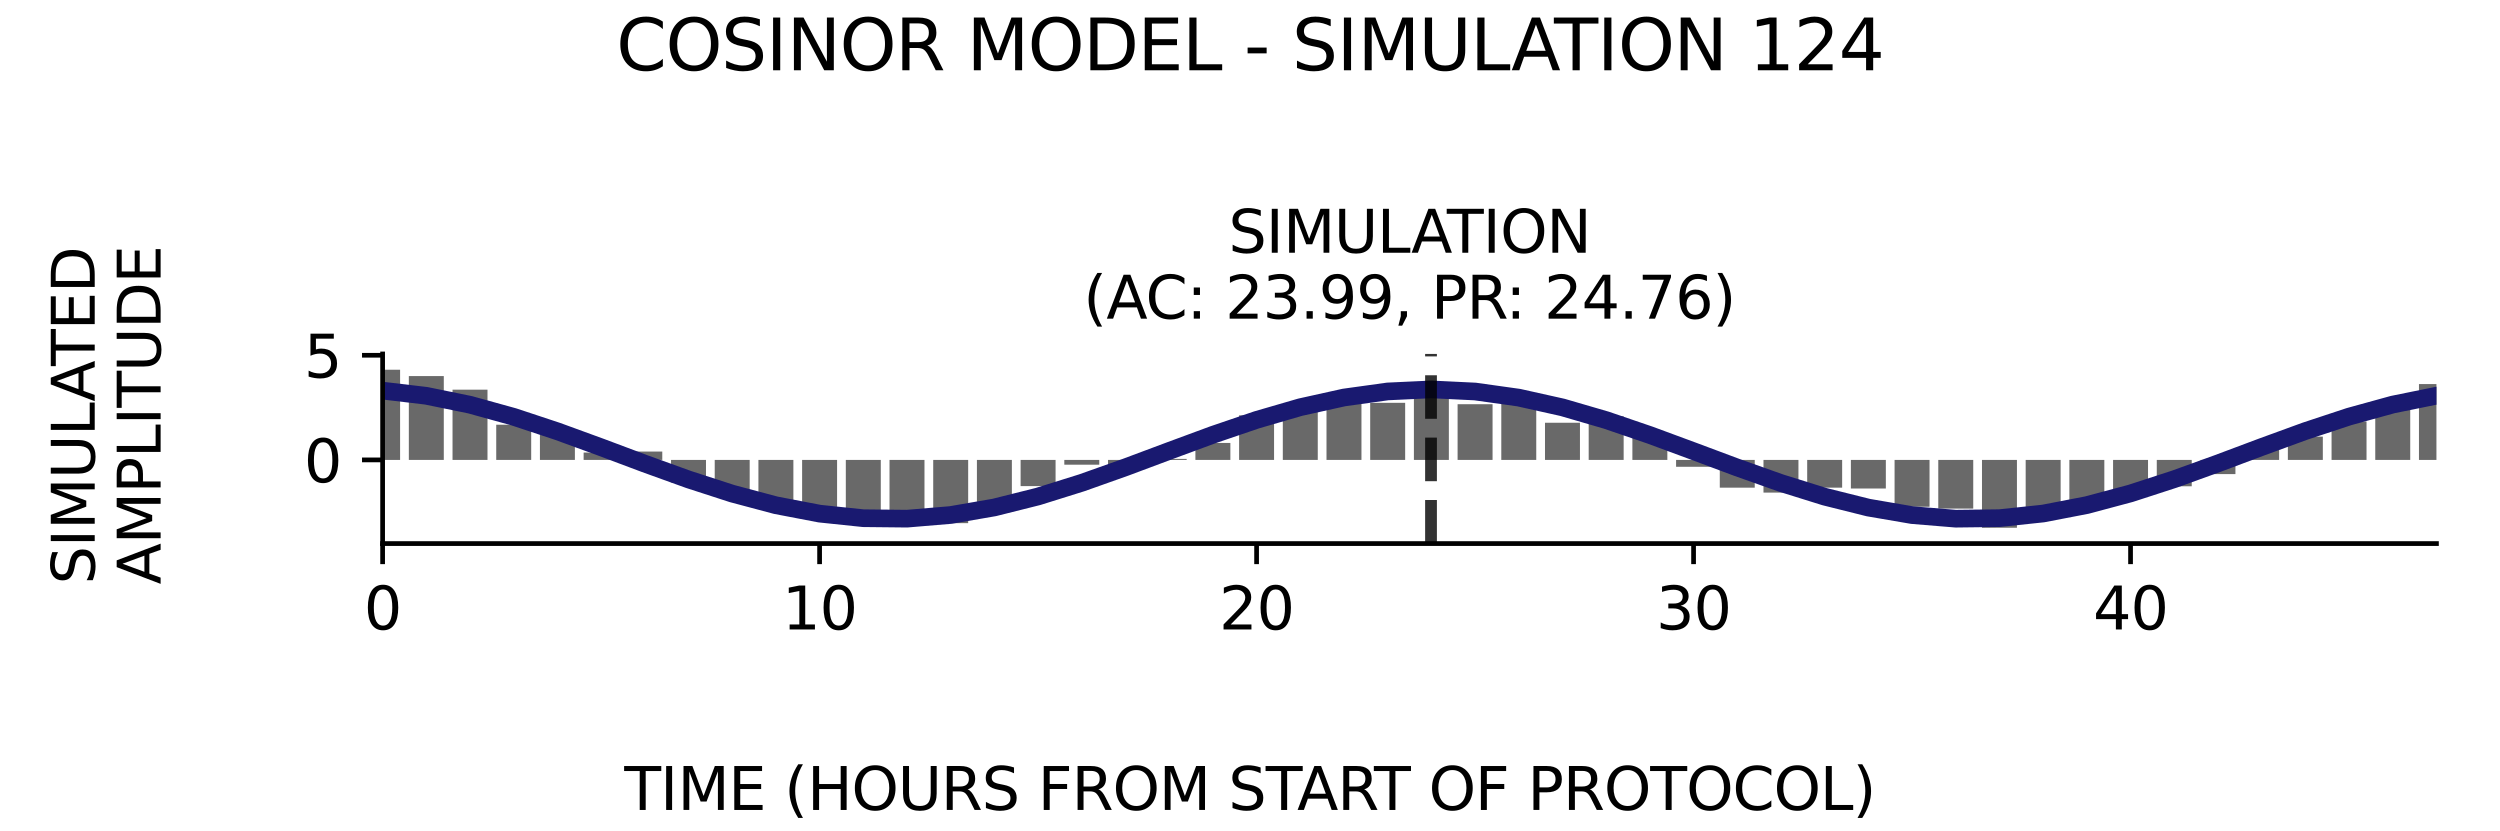 <?xml version="1.0" encoding="utf-8" standalone="no"?>
<!DOCTYPE svg PUBLIC "-//W3C//DTD SVG 1.1//EN"
  "http://www.w3.org/Graphics/SVG/1.1/DTD/svg11.dtd">
<svg xmlns:xlink="http://www.w3.org/1999/xlink" width="424.8pt" height="141.12pt" viewBox="0 0 424.8 141.12" xmlns="http://www.w3.org/2000/svg" version="1.1">
 <defs>
  <style type="text/css">*{stroke-linejoin: round; stroke-linecap: butt}</style>
 </defs>
 <g id="figure_1">
  <g id="patch_1">
   <path d="M 0 141.12 
L 424.8 141.12 
L 424.8 0 
L 0 0 
z
" style="fill: #ffffff"/>
  </g>
  <g id="axes_1">
   <g id="patch_2">
    <path d="M 65.014 92.36 
L 414 92.36 
L 414 60.144 
L 65.014 60.144 
z
" style="fill: #ffffff"/>
   </g>
   <g id="patch_3">
    <path d="M 62.044 78.149 
L 67.984 78.149 
L 67.984 62.829 
L 62.044 62.829 
z
" clip-path="url(#pac76b4fcfb)" style="fill: #696969"/>
   </g>
   <g id="patch_4">
    <path d="M 69.469 78.149 
L 75.409 78.149 
L 75.409 63.903 
L 69.469 63.903 
z
" clip-path="url(#pac76b4fcfb)" style="fill: #696969"/>
   </g>
   <g id="patch_5">
    <path d="M 76.894 78.149 
L 82.835 78.149 
L 82.835 66.213 
L 76.894 66.213 
z
" clip-path="url(#pac76b4fcfb)" style="fill: #696969"/>
   </g>
   <g id="patch_6">
    <path d="M 84.32 78.149 
L 90.26 78.149 
L 90.26 72.169 
L 84.32 72.169 
z
" clip-path="url(#pac76b4fcfb)" style="fill: #696969"/>
   </g>
   <g id="patch_7">
    <path d="M 91.745 78.149 
L 97.685 78.149 
L 97.685 73.843 
L 91.745 73.843 
z
" clip-path="url(#pac76b4fcfb)" style="fill: #696969"/>
   </g>
   <g id="patch_8">
    <path d="M 99.17 78.149 
L 105.11 78.149 
L 105.11 76.896 
L 99.17 76.896 
z
" clip-path="url(#pac76b4fcfb)" style="fill: #696969"/>
   </g>
   <g id="patch_9">
    <path d="M 106.595 78.149 
L 112.535 78.149 
L 112.535 76.728 
L 106.595 76.728 
z
" clip-path="url(#pac76b4fcfb)" style="fill: #696969"/>
   </g>
   <g id="patch_10">
    <path d="M 114.021 78.149 
L 119.961 78.149 
L 119.961 81.974 
L 114.021 81.974 
z
" clip-path="url(#pac76b4fcfb)" style="fill: #696969"/>
   </g>
   <g id="patch_11">
    <path d="M 121.446 78.149 
L 127.386 78.149 
L 127.386 83.608 
L 121.446 83.608 
z
" clip-path="url(#pac76b4fcfb)" style="fill: #696969"/>
   </g>
   <g id="patch_12">
    <path d="M 128.871 78.149 
L 134.811 78.149 
L 134.811 86.071 
L 128.871 86.071 
z
" clip-path="url(#pac76b4fcfb)" style="fill: #696969"/>
   </g>
   <g id="patch_13">
    <path d="M 136.296 78.149 
L 142.236 78.149 
L 142.236 86.136 
L 136.296 86.136 
z
" clip-path="url(#pac76b4fcfb)" style="fill: #696969"/>
   </g>
   <g id="patch_14">
    <path d="M 143.721 78.149 
L 149.662 78.149 
L 149.662 88.341 
L 143.721 88.341 
z
" clip-path="url(#pac76b4fcfb)" style="fill: #696969"/>
   </g>
   <g id="patch_15">
    <path d="M 151.147 78.149 
L 157.087 78.149 
L 157.087 89.019 
L 151.147 89.019 
z
" clip-path="url(#pac76b4fcfb)" style="fill: #696969"/>
   </g>
   <g id="patch_16">
    <path d="M 158.572 78.149 
L 164.512 78.149 
L 164.512 88.895 
L 158.572 88.895 
z
" clip-path="url(#pac76b4fcfb)" style="fill: #696969"/>
   </g>
   <g id="patch_17">
    <path d="M 165.997 78.149 
L 171.937 78.149 
L 171.937 86.246 
L 165.997 86.246 
z
" clip-path="url(#pac76b4fcfb)" style="fill: #696969"/>
   </g>
   <g id="patch_18">
    <path d="M 173.422 78.149 
L 179.363 78.149 
L 179.363 82.599 
L 173.422 82.599 
z
" clip-path="url(#pac76b4fcfb)" style="fill: #696969"/>
   </g>
   <g id="patch_19">
    <path d="M 180.848 78.149 
L 186.788 78.149 
L 186.788 78.96 
L 180.848 78.96 
z
" clip-path="url(#pac76b4fcfb)" style="fill: #696969"/>
   </g>
   <g id="patch_20">
    <path d="M 188.273 78.149 
L 194.213 78.149 
L 194.213 79.499 
L 188.273 79.499 
z
" clip-path="url(#pac76b4fcfb)" style="fill: #696969"/>
   </g>
   <g id="patch_21">
    <path d="M 195.698 78.149 
L 201.638 78.149 
L 201.638 77.977 
L 195.698 77.977 
z
" clip-path="url(#pac76b4fcfb)" style="fill: #696969"/>
   </g>
   <g id="patch_22">
    <path d="M 203.123 78.149 
L 209.064 78.149 
L 209.064 75.266 
L 203.123 75.266 
z
" clip-path="url(#pac76b4fcfb)" style="fill: #696969"/>
   </g>
   <g id="patch_23">
    <path d="M 210.549 78.149 
L 216.489 78.149 
L 216.489 70.574 
L 210.549 70.574 
z
" clip-path="url(#pac76b4fcfb)" style="fill: #696969"/>
   </g>
   <g id="patch_24">
    <path d="M 217.974 78.149 
L 223.914 78.149 
L 223.914 68.941 
L 217.974 68.941 
z
" clip-path="url(#pac76b4fcfb)" style="fill: #696969"/>
   </g>
   <g id="patch_25">
    <path d="M 225.399 78.149 
L 231.339 78.149 
L 231.339 67.478 
L 225.399 67.478 
z
" clip-path="url(#pac76b4fcfb)" style="fill: #696969"/>
   </g>
   <g id="patch_26">
    <path d="M 232.824 78.149 
L 238.764 78.149 
L 238.764 68.447 
L 232.824 68.447 
z
" clip-path="url(#pac76b4fcfb)" style="fill: #696969"/>
   </g>
   <g id="patch_27">
    <path d="M 240.25 78.149 
L 246.19 78.149 
L 246.19 64.971 
L 240.25 64.971 
z
" clip-path="url(#pac76b4fcfb)" style="fill: #696969"/>
   </g>
   <g id="patch_28">
    <path d="M 247.675 78.149 
L 253.615 78.149 
L 253.615 68.684 
L 247.675 68.684 
z
" clip-path="url(#pac76b4fcfb)" style="fill: #696969"/>
   </g>
   <g id="patch_29">
    <path d="M 255.1 78.149 
L 261.04 78.149 
L 261.04 67.86 
L 255.1 67.86 
z
" clip-path="url(#pac76b4fcfb)" style="fill: #696969"/>
   </g>
   <g id="patch_30">
    <path d="M 262.525 78.149 
L 268.465 78.149 
L 268.465 71.833 
L 262.525 71.833 
z
" clip-path="url(#pac76b4fcfb)" style="fill: #696969"/>
   </g>
   <g id="patch_31">
    <path d="M 269.95 78.149 
L 275.891 78.149 
L 275.891 70.729 
L 269.95 70.729 
z
" clip-path="url(#pac76b4fcfb)" style="fill: #696969"/>
   </g>
   <g id="patch_32">
    <path d="M 277.376 78.149 
L 283.316 78.149 
L 283.316 73.717 
L 277.376 73.717 
z
" clip-path="url(#pac76b4fcfb)" style="fill: #696969"/>
   </g>
   <g id="patch_33">
    <path d="M 284.801 78.149 
L 290.741 78.149 
L 290.741 79.316 
L 284.801 79.316 
z
" clip-path="url(#pac76b4fcfb)" style="fill: #696969"/>
   </g>
   <g id="patch_34">
    <path d="M 292.226 78.149 
L 298.166 78.149 
L 298.166 82.864 
L 292.226 82.864 
z
" clip-path="url(#pac76b4fcfb)" style="fill: #696969"/>
   </g>
   <g id="patch_35">
    <path d="M 299.651 78.149 
L 305.592 78.149 
L 305.592 83.702 
L 299.651 83.702 
z
" clip-path="url(#pac76b4fcfb)" style="fill: #696969"/>
   </g>
   <g id="patch_36">
    <path d="M 307.077 78.149 
L 313.017 78.149 
L 313.017 82.863 
L 307.077 82.863 
z
" clip-path="url(#pac76b4fcfb)" style="fill: #696969"/>
   </g>
   <g id="patch_37">
    <path d="M 314.502 78.149 
L 320.442 78.149 
L 320.442 83.008 
L 314.502 83.008 
z
" clip-path="url(#pac76b4fcfb)" style="fill: #696969"/>
   </g>
   <g id="patch_38">
    <path d="M 321.927 78.149 
L 327.867 78.149 
L 327.867 86.104 
L 321.927 86.104 
z
" clip-path="url(#pac76b4fcfb)" style="fill: #696969"/>
   </g>
   <g id="patch_39">
    <path d="M 329.352 78.149 
L 335.293 78.149 
L 335.293 86.42 
L 329.352 86.42 
z
" clip-path="url(#pac76b4fcfb)" style="fill: #696969"/>
   </g>
   <g id="patch_40">
    <path d="M 336.778 78.149 
L 342.718 78.149 
L 342.718 89.675 
L 336.778 89.675 
z
" clip-path="url(#pac76b4fcfb)" style="fill: #696969"/>
   </g>
   <g id="patch_41">
    <path d="M 344.203 78.149 
L 350.143 78.149 
L 350.143 87.499 
L 344.203 87.499 
z
" clip-path="url(#pac76b4fcfb)" style="fill: #696969"/>
   </g>
   <g id="patch_42">
    <path d="M 351.628 78.149 
L 357.568 78.149 
L 357.568 85.941 
L 351.628 85.941 
z
" clip-path="url(#pac76b4fcfb)" style="fill: #696969"/>
   </g>
   <g id="patch_43">
    <path d="M 359.053 78.149 
L 364.993 78.149 
L 364.993 83.888 
L 359.053 83.888 
z
" clip-path="url(#pac76b4fcfb)" style="fill: #696969"/>
   </g>
   <g id="patch_44">
    <path d="M 366.479 78.149 
L 372.419 78.149 
L 372.419 82.628 
L 366.479 82.628 
z
" clip-path="url(#pac76b4fcfb)" style="fill: #696969"/>
   </g>
   <g id="patch_45">
    <path d="M 373.904 78.149 
L 379.844 78.149 
L 379.844 80.559 
L 373.904 80.559 
z
" clip-path="url(#pac76b4fcfb)" style="fill: #696969"/>
   </g>
   <g id="patch_46">
    <path d="M 381.329 78.149 
L 387.269 78.149 
L 387.269 76.147 
L 381.329 76.147 
z
" clip-path="url(#pac76b4fcfb)" style="fill: #696969"/>
   </g>
   <g id="patch_47">
    <path d="M 388.754 78.149 
L 394.694 78.149 
L 394.694 74.191 
L 388.754 74.191 
z
" clip-path="url(#pac76b4fcfb)" style="fill: #696969"/>
   </g>
   <g id="patch_48">
    <path d="M 396.179 78.149 
L 402.12 78.149 
L 402.12 71.618 
L 396.179 71.618 
z
" clip-path="url(#pac76b4fcfb)" style="fill: #696969"/>
   </g>
   <g id="patch_49">
    <path d="M 403.605 78.149 
L 409.545 78.149 
L 409.545 68.872 
L 403.605 68.872 
z
" clip-path="url(#pac76b4fcfb)" style="fill: #696969"/>
   </g>
   <g id="patch_50">
    <path d="M 411.03 78.149 
L 416.97 78.149 
L 416.97 65.266 
L 411.03 65.266 
z
" clip-path="url(#pac76b4fcfb)" style="fill: #696969"/>
   </g>
   <g id="matplotlib.axis_1">
    <g id="xtick_1">
     <g id="line2d_1">
      <defs>
       <path id="m4d4471b3c0" d="M 0 0 
L 0 3.5 
" style="stroke: #000000; stroke-width: 0.8"/>
      </defs>
      <g>
       <use xlink:href="#m4d4471b3c0" x="65.014" y="92.36" style="stroke: #000000; stroke-width: 0.8"/>
      </g>
     </g>
     <g id="text_1">
      <!-- 0 -->
      <g transform="translate(61.833 106.958) scale(0.1 -0.1)">
       <defs>
        <path id="DejaVuSans-30" d="M 2034 4250 
Q 1547 4250 1301 3770 
Q 1056 3291 1056 2328 
Q 1056 1369 1301 889 
Q 1547 409 2034 409 
Q 2525 409 2770 889 
Q 3016 1369 3016 2328 
Q 3016 3291 2770 3770 
Q 2525 4250 2034 4250 
z
M 2034 4750 
Q 2819 4750 3233 4129 
Q 3647 3509 3647 2328 
Q 3647 1150 3233 529 
Q 2819 -91 2034 -91 
Q 1250 -91 836 529 
Q 422 1150 422 2328 
Q 422 3509 836 4129 
Q 1250 4750 2034 4750 
z
" transform="scale(0.016)"/>
       </defs>
       <use xlink:href="#DejaVuSans-30"/>
      </g>
     </g>
    </g>
    <g id="xtick_2">
     <g id="line2d_2">
      <g>
       <use xlink:href="#m4d4471b3c0" x="139.266" y="92.36" style="stroke: #000000; stroke-width: 0.8"/>
      </g>
     </g>
     <g id="text_2">
      <!-- 10 -->
      <g transform="translate(132.904 106.958) scale(0.1 -0.1)">
       <defs>
        <path id="DejaVuSans-31" d="M 794 531 
L 1825 531 
L 1825 4091 
L 703 3866 
L 703 4441 
L 1819 4666 
L 2450 4666 
L 2450 531 
L 3481 531 
L 3481 0 
L 794 0 
L 794 531 
z
" transform="scale(0.016)"/>
       </defs>
       <use xlink:href="#DejaVuSans-31"/>
       <use xlink:href="#DejaVuSans-30" x="63.623"/>
      </g>
     </g>
    </g>
    <g id="xtick_3">
     <g id="line2d_3">
      <g>
       <use xlink:href="#m4d4471b3c0" x="213.519" y="92.36" style="stroke: #000000; stroke-width: 0.8"/>
      </g>
     </g>
     <g id="text_3">
      <!-- 20 -->
      <g transform="translate(207.156 106.958) scale(0.1 -0.1)">
       <defs>
        <path id="DejaVuSans-32" d="M 1228 531 
L 3431 531 
L 3431 0 
L 469 0 
L 469 531 
Q 828 903 1448 1529 
Q 2069 2156 2228 2338 
Q 2531 2678 2651 2914 
Q 2772 3150 2772 3378 
Q 2772 3750 2511 3984 
Q 2250 4219 1831 4219 
Q 1534 4219 1204 4116 
Q 875 4013 500 3803 
L 500 4441 
Q 881 4594 1212 4672 
Q 1544 4750 1819 4750 
Q 2544 4750 2975 4387 
Q 3406 4025 3406 3419 
Q 3406 3131 3298 2873 
Q 3191 2616 2906 2266 
Q 2828 2175 2409 1742 
Q 1991 1309 1228 531 
z
" transform="scale(0.016)"/>
       </defs>
       <use xlink:href="#DejaVuSans-32"/>
       <use xlink:href="#DejaVuSans-30" x="63.623"/>
      </g>
     </g>
    </g>
    <g id="xtick_4">
     <g id="line2d_4">
      <g>
       <use xlink:href="#m4d4471b3c0" x="287.771" y="92.36" style="stroke: #000000; stroke-width: 0.8"/>
      </g>
     </g>
     <g id="text_4">
      <!-- 30 -->
      <g transform="translate(281.409 106.958) scale(0.1 -0.1)">
       <defs>
        <path id="DejaVuSans-33" d="M 2597 2516 
Q 3050 2419 3304 2112 
Q 3559 1806 3559 1356 
Q 3559 666 3084 287 
Q 2609 -91 1734 -91 
Q 1441 -91 1130 -33 
Q 819 25 488 141 
L 488 750 
Q 750 597 1062 519 
Q 1375 441 1716 441 
Q 2309 441 2620 675 
Q 2931 909 2931 1356 
Q 2931 1769 2642 2001 
Q 2353 2234 1838 2234 
L 1294 2234 
L 1294 2753 
L 1863 2753 
Q 2328 2753 2575 2939 
Q 2822 3125 2822 3475 
Q 2822 3834 2567 4026 
Q 2313 4219 1838 4219 
Q 1578 4219 1281 4162 
Q 984 4106 628 3988 
L 628 4550 
Q 988 4650 1302 4700 
Q 1616 4750 1894 4750 
Q 2613 4750 3031 4423 
Q 3450 4097 3450 3541 
Q 3450 3153 3228 2886 
Q 3006 2619 2597 2516 
z
" transform="scale(0.016)"/>
       </defs>
       <use xlink:href="#DejaVuSans-33"/>
       <use xlink:href="#DejaVuSans-30" x="63.623"/>
      </g>
     </g>
    </g>
    <g id="xtick_5">
     <g id="line2d_5">
      <g>
       <use xlink:href="#m4d4471b3c0" x="362.023" y="92.36" style="stroke: #000000; stroke-width: 0.8"/>
      </g>
     </g>
     <g id="text_5">
      <!-- 40 -->
      <g transform="translate(355.661 106.958) scale(0.1 -0.1)">
       <defs>
        <path id="DejaVuSans-34" d="M 2419 4116 
L 825 1625 
L 2419 1625 
L 2419 4116 
z
M 2253 4666 
L 3047 4666 
L 3047 1625 
L 3713 1625 
L 3713 1100 
L 3047 1100 
L 3047 0 
L 2419 0 
L 2419 1100 
L 313 1100 
L 313 1709 
L 2253 4666 
z
" transform="scale(0.016)"/>
       </defs>
       <use xlink:href="#DejaVuSans-34"/>
       <use xlink:href="#DejaVuSans-30" x="63.623"/>
      </g>
     </g>
    </g>
   </g>
   <g id="matplotlib.axis_2">
    <g id="ytick_1">
     <g id="line2d_6">
      <defs>
       <path id="mabdadb4b94" d="M 0 0 
L -3.5 0 
" style="stroke: #000000; stroke-width: 0.8"/>
      </defs>
      <g>
       <use xlink:href="#mabdadb4b94" x="65.014" y="78.149" style="stroke: #000000; stroke-width: 0.8"/>
      </g>
     </g>
     <g id="text_6">
      <!-- 0 -->
      <g transform="translate(51.651 81.948) scale(0.1 -0.1)">
       <use xlink:href="#DejaVuSans-30"/>
      </g>
     </g>
    </g>
    <g id="ytick_2">
     <g id="line2d_7">
      <g>
       <use xlink:href="#mabdadb4b94" x="65.014" y="60.366" style="stroke: #000000; stroke-width: 0.8"/>
      </g>
     </g>
     <g id="text_7">
      <!-- 5 -->
      <g transform="translate(51.651 64.165) scale(0.1 -0.1)">
       <defs>
        <path id="DejaVuSans-35" d="M 691 4666 
L 3169 4666 
L 3169 4134 
L 1269 4134 
L 1269 2991 
Q 1406 3038 1543 3061 
Q 1681 3084 1819 3084 
Q 2600 3084 3056 2656 
Q 3513 2228 3513 1497 
Q 3513 744 3044 326 
Q 2575 -91 1722 -91 
Q 1428 -91 1123 -41 
Q 819 9 494 109 
L 494 744 
Q 775 591 1075 516 
Q 1375 441 1709 441 
Q 2250 441 2565 725 
Q 2881 1009 2881 1497 
Q 2881 1984 2565 2268 
Q 2250 2553 1709 2553 
Q 1456 2553 1204 2497 
Q 953 2441 691 2322 
L 691 4666 
z
" transform="scale(0.016)"/>
       </defs>
       <use xlink:href="#DejaVuSans-35"/>
      </g>
     </g>
    </g>
   </g>
   <g id="line2d_8">
    <path d="M 65.014 66.375 
L 72.439 67.256 
L 79.864 68.773 
L 87.29 70.828 
L 94.715 73.289 
L 102.14 76 
L 109.565 78.786 
L 116.991 81.468 
L 124.416 83.876 
L 131.841 85.854 
L 139.266 87.277 
L 146.692 88.053 
L 154.117 88.132 
L 161.542 87.509 
L 168.967 86.224 
L 176.393 84.36 
L 183.818 82.036 
L 191.243 79.4 
L 198.668 76.622 
L 206.093 73.879 
L 213.519 71.348 
L 220.944 69.189 
L 228.369 67.543 
L 235.794 66.513 
L 243.22 66.166 
L 250.645 66.525 
L 258.07 67.565 
L 265.495 69.222 
L 272.921 71.387 
L 280.346 73.924 
L 287.771 76.668 
L 295.196 79.445 
L 302.621 82.077 
L 310.047 84.395 
L 317.472 86.251 
L 324.897 87.525 
L 332.322 88.136 
L 339.748 88.045 
L 347.173 87.258 
L 354.598 85.826 
L 362.023 83.839 
L 369.449 81.425 
L 376.874 78.74 
L 384.299 75.954 
L 391.724 73.246 
L 399.15 70.79 
L 406.575 68.743 
L 414 67.236 
" clip-path="url(#pac76b4fcfb)" style="fill: none; stroke: #191970; stroke-width: 3; stroke-linecap: square"/>
   </g>
   <g id="line2d_9">
    <path d="M 243.158 92.36 
L 243.158 60.144 
" clip-path="url(#pac76b4fcfb)" style="fill: none; stroke-dasharray: 7.4,3.2; stroke-dashoffset: 0; stroke: #000000; stroke-opacity: 0.8; stroke-width: 2"/>
   </g>
   <g id="patch_51">
    <path d="M 65.014 92.36 
L 65.014 60.144 
" style="fill: none; stroke: #000000; stroke-width: 0.8; stroke-linejoin: miter; stroke-linecap: square"/>
   </g>
   <g id="patch_52">
    <path d="M 65.014 92.36 
L 414 92.36 
" style="fill: none; stroke: #000000; stroke-width: 0.8; stroke-linejoin: miter; stroke-linecap: square"/>
   </g>
   <g id="text_8">
    <!-- SIMULATION -->
    <g transform="translate(208.748 42.946) scale(0.1 -0.1)">
     <defs>
      <path id="DejaVuSans-53" d="M 3425 4513 
L 3425 3897 
Q 3066 4069 2747 4153 
Q 2428 4238 2131 4238 
Q 1616 4238 1336 4038 
Q 1056 3838 1056 3469 
Q 1056 3159 1242 3001 
Q 1428 2844 1947 2747 
L 2328 2669 
Q 3034 2534 3370 2195 
Q 3706 1856 3706 1288 
Q 3706 609 3251 259 
Q 2797 -91 1919 -91 
Q 1588 -91 1214 -16 
Q 841 59 441 206 
L 441 856 
Q 825 641 1194 531 
Q 1563 422 1919 422 
Q 2459 422 2753 634 
Q 3047 847 3047 1241 
Q 3047 1584 2836 1778 
Q 2625 1972 2144 2069 
L 1759 2144 
Q 1053 2284 737 2584 
Q 422 2884 422 3419 
Q 422 4038 858 4394 
Q 1294 4750 2059 4750 
Q 2388 4750 2728 4690 
Q 3069 4631 3425 4513 
z
" transform="scale(0.016)"/>
      <path id="DejaVuSans-49" d="M 628 4666 
L 1259 4666 
L 1259 0 
L 628 0 
L 628 4666 
z
" transform="scale(0.016)"/>
      <path id="DejaVuSans-4d" d="M 628 4666 
L 1569 4666 
L 2759 1491 
L 3956 4666 
L 4897 4666 
L 4897 0 
L 4281 0 
L 4281 4097 
L 3078 897 
L 2444 897 
L 1241 4097 
L 1241 0 
L 628 0 
L 628 4666 
z
" transform="scale(0.016)"/>
      <path id="DejaVuSans-55" d="M 556 4666 
L 1191 4666 
L 1191 1831 
Q 1191 1081 1462 751 
Q 1734 422 2344 422 
Q 2950 422 3222 751 
Q 3494 1081 3494 1831 
L 3494 4666 
L 4128 4666 
L 4128 1753 
Q 4128 841 3676 375 
Q 3225 -91 2344 -91 
Q 1459 -91 1007 375 
Q 556 841 556 1753 
L 556 4666 
z
" transform="scale(0.016)"/>
      <path id="DejaVuSans-4c" d="M 628 4666 
L 1259 4666 
L 1259 531 
L 3531 531 
L 3531 0 
L 628 0 
L 628 4666 
z
" transform="scale(0.016)"/>
      <path id="DejaVuSans-41" d="M 2188 4044 
L 1331 1722 
L 3047 1722 
L 2188 4044 
z
M 1831 4666 
L 2547 4666 
L 4325 0 
L 3669 0 
L 3244 1197 
L 1141 1197 
L 716 0 
L 50 0 
L 1831 4666 
z
" transform="scale(0.016)"/>
      <path id="DejaVuSans-54" d="M -19 4666 
L 3928 4666 
L 3928 4134 
L 2272 4134 
L 2272 0 
L 1638 0 
L 1638 4134 
L -19 4134 
L -19 4666 
z
" transform="scale(0.016)"/>
      <path id="DejaVuSans-4f" d="M 2522 4238 
Q 1834 4238 1429 3725 
Q 1025 3213 1025 2328 
Q 1025 1447 1429 934 
Q 1834 422 2522 422 
Q 3209 422 3611 934 
Q 4013 1447 4013 2328 
Q 4013 3213 3611 3725 
Q 3209 4238 2522 4238 
z
M 2522 4750 
Q 3503 4750 4090 4092 
Q 4678 3434 4678 2328 
Q 4678 1225 4090 567 
Q 3503 -91 2522 -91 
Q 1538 -91 948 565 
Q 359 1222 359 2328 
Q 359 3434 948 4092 
Q 1538 4750 2522 4750 
z
" transform="scale(0.016)"/>
      <path id="DejaVuSans-4e" d="M 628 4666 
L 1478 4666 
L 3547 763 
L 3547 4666 
L 4159 4666 
L 4159 0 
L 3309 0 
L 1241 3903 
L 1241 0 
L 628 0 
L 628 4666 
z
" transform="scale(0.016)"/>
     </defs>
     <use xlink:href="#DejaVuSans-53"/>
     <use xlink:href="#DejaVuSans-49" x="63.477"/>
     <use xlink:href="#DejaVuSans-4d" x="92.969"/>
     <use xlink:href="#DejaVuSans-55" x="179.248"/>
     <use xlink:href="#DejaVuSans-4c" x="252.441"/>
     <use xlink:href="#DejaVuSans-41" x="310.404"/>
     <use xlink:href="#DejaVuSans-54" x="371.062"/>
     <use xlink:href="#DejaVuSans-49" x="432.146"/>
     <use xlink:href="#DejaVuSans-4f" x="461.639"/>
     <use xlink:href="#DejaVuSans-4e" x="540.35"/>
    </g>
    <!-- (AC: 23.99, PR: 24.76) -->
    <g transform="translate(184.095 54.144) scale(0.1 -0.1)">
     <defs>
      <path id="DejaVuSans-28" d="M 1984 4856 
Q 1566 4138 1362 3434 
Q 1159 2731 1159 2009 
Q 1159 1288 1364 580 
Q 1569 -128 1984 -844 
L 1484 -844 
Q 1016 -109 783 600 
Q 550 1309 550 2009 
Q 550 2706 781 3412 
Q 1013 4119 1484 4856 
L 1984 4856 
z
" transform="scale(0.016)"/>
      <path id="DejaVuSans-43" d="M 4122 4306 
L 4122 3641 
Q 3803 3938 3442 4084 
Q 3081 4231 2675 4231 
Q 1875 4231 1450 3742 
Q 1025 3253 1025 2328 
Q 1025 1406 1450 917 
Q 1875 428 2675 428 
Q 3081 428 3442 575 
Q 3803 722 4122 1019 
L 4122 359 
Q 3791 134 3420 21 
Q 3050 -91 2638 -91 
Q 1578 -91 968 557 
Q 359 1206 359 2328 
Q 359 3453 968 4101 
Q 1578 4750 2638 4750 
Q 3056 4750 3426 4639 
Q 3797 4528 4122 4306 
z
" transform="scale(0.016)"/>
      <path id="DejaVuSans-3a" d="M 750 794 
L 1409 794 
L 1409 0 
L 750 0 
L 750 794 
z
M 750 3309 
L 1409 3309 
L 1409 2516 
L 750 2516 
L 750 3309 
z
" transform="scale(0.016)"/>
      <path id="DejaVuSans-20" transform="scale(0.016)"/>
      <path id="DejaVuSans-2e" d="M 684 794 
L 1344 794 
L 1344 0 
L 684 0 
L 684 794 
z
" transform="scale(0.016)"/>
      <path id="DejaVuSans-39" d="M 703 97 
L 703 672 
Q 941 559 1184 500 
Q 1428 441 1663 441 
Q 2288 441 2617 861 
Q 2947 1281 2994 2138 
Q 2813 1869 2534 1725 
Q 2256 1581 1919 1581 
Q 1219 1581 811 2004 
Q 403 2428 403 3163 
Q 403 3881 828 4315 
Q 1253 4750 1959 4750 
Q 2769 4750 3195 4129 
Q 3622 3509 3622 2328 
Q 3622 1225 3098 567 
Q 2575 -91 1691 -91 
Q 1453 -91 1209 -44 
Q 966 3 703 97 
z
M 1959 2075 
Q 2384 2075 2632 2365 
Q 2881 2656 2881 3163 
Q 2881 3666 2632 3958 
Q 2384 4250 1959 4250 
Q 1534 4250 1286 3958 
Q 1038 3666 1038 3163 
Q 1038 2656 1286 2365 
Q 1534 2075 1959 2075 
z
" transform="scale(0.016)"/>
      <path id="DejaVuSans-2c" d="M 750 794 
L 1409 794 
L 1409 256 
L 897 -744 
L 494 -744 
L 750 256 
L 750 794 
z
" transform="scale(0.016)"/>
      <path id="DejaVuSans-50" d="M 1259 4147 
L 1259 2394 
L 2053 2394 
Q 2494 2394 2734 2622 
Q 2975 2850 2975 3272 
Q 2975 3691 2734 3919 
Q 2494 4147 2053 4147 
L 1259 4147 
z
M 628 4666 
L 2053 4666 
Q 2838 4666 3239 4311 
Q 3641 3956 3641 3272 
Q 3641 2581 3239 2228 
Q 2838 1875 2053 1875 
L 1259 1875 
L 1259 0 
L 628 0 
L 628 4666 
z
" transform="scale(0.016)"/>
      <path id="DejaVuSans-52" d="M 2841 2188 
Q 3044 2119 3236 1894 
Q 3428 1669 3622 1275 
L 4263 0 
L 3584 0 
L 2988 1197 
Q 2756 1666 2539 1819 
Q 2322 1972 1947 1972 
L 1259 1972 
L 1259 0 
L 628 0 
L 628 4666 
L 2053 4666 
Q 2853 4666 3247 4331 
Q 3641 3997 3641 3322 
Q 3641 2881 3436 2590 
Q 3231 2300 2841 2188 
z
M 1259 4147 
L 1259 2491 
L 2053 2491 
Q 2509 2491 2742 2702 
Q 2975 2913 2975 3322 
Q 2975 3731 2742 3939 
Q 2509 4147 2053 4147 
L 1259 4147 
z
" transform="scale(0.016)"/>
      <path id="DejaVuSans-37" d="M 525 4666 
L 3525 4666 
L 3525 4397 
L 1831 0 
L 1172 0 
L 2766 4134 
L 525 4134 
L 525 4666 
z
" transform="scale(0.016)"/>
      <path id="DejaVuSans-36" d="M 2113 2584 
Q 1688 2584 1439 2293 
Q 1191 2003 1191 1497 
Q 1191 994 1439 701 
Q 1688 409 2113 409 
Q 2538 409 2786 701 
Q 3034 994 3034 1497 
Q 3034 2003 2786 2293 
Q 2538 2584 2113 2584 
z
M 3366 4563 
L 3366 3988 
Q 3128 4100 2886 4159 
Q 2644 4219 2406 4219 
Q 1781 4219 1451 3797 
Q 1122 3375 1075 2522 
Q 1259 2794 1537 2939 
Q 1816 3084 2150 3084 
Q 2853 3084 3261 2657 
Q 3669 2231 3669 1497 
Q 3669 778 3244 343 
Q 2819 -91 2113 -91 
Q 1303 -91 875 529 
Q 447 1150 447 2328 
Q 447 3434 972 4092 
Q 1497 4750 2381 4750 
Q 2619 4750 2861 4703 
Q 3103 4656 3366 4563 
z
" transform="scale(0.016)"/>
      <path id="DejaVuSans-29" d="M 513 4856 
L 1013 4856 
Q 1481 4119 1714 3412 
Q 1947 2706 1947 2009 
Q 1947 1309 1714 600 
Q 1481 -109 1013 -844 
L 513 -844 
Q 928 -128 1133 580 
Q 1338 1288 1338 2009 
Q 1338 2731 1133 3434 
Q 928 4138 513 4856 
z
" transform="scale(0.016)"/>
     </defs>
     <use xlink:href="#DejaVuSans-28"/>
     <use xlink:href="#DejaVuSans-41" x="39.014"/>
     <use xlink:href="#DejaVuSans-43" x="105.672"/>
     <use xlink:href="#DejaVuSans-3a" x="175.496"/>
     <use xlink:href="#DejaVuSans-20" x="209.188"/>
     <use xlink:href="#DejaVuSans-32" x="240.975"/>
     <use xlink:href="#DejaVuSans-33" x="304.598"/>
     <use xlink:href="#DejaVuSans-2e" x="368.221"/>
     <use xlink:href="#DejaVuSans-39" x="400.008"/>
     <use xlink:href="#DejaVuSans-39" x="463.631"/>
     <use xlink:href="#DejaVuSans-2c" x="527.254"/>
     <use xlink:href="#DejaVuSans-20" x="559.041"/>
     <use xlink:href="#DejaVuSans-50" x="590.828"/>
     <use xlink:href="#DejaVuSans-52" x="651.131"/>
     <use xlink:href="#DejaVuSans-3a" x="717.488"/>
     <use xlink:href="#DejaVuSans-20" x="751.18"/>
     <use xlink:href="#DejaVuSans-32" x="782.967"/>
     <use xlink:href="#DejaVuSans-34" x="846.59"/>
     <use xlink:href="#DejaVuSans-2e" x="910.213"/>
     <use xlink:href="#DejaVuSans-37" x="942"/>
     <use xlink:href="#DejaVuSans-36" x="1005.623"/>
     <use xlink:href="#DejaVuSans-29" x="1069.246"/>
    </g>
   </g>
  </g>
  <g id="text_9">
   <!-- COSINOR MODEL - SIMULATION 124 -->
   <g transform="translate(104.717 11.941) scale(0.12 -0.12)">
    <defs>
     <path id="DejaVuSans-44" d="M 1259 4147 
L 1259 519 
L 2022 519 
Q 2988 519 3436 956 
Q 3884 1394 3884 2338 
Q 3884 3275 3436 3711 
Q 2988 4147 2022 4147 
L 1259 4147 
z
M 628 4666 
L 1925 4666 
Q 3281 4666 3915 4102 
Q 4550 3538 4550 2338 
Q 4550 1131 3912 565 
Q 3275 0 1925 0 
L 628 0 
L 628 4666 
z
" transform="scale(0.016)"/>
     <path id="DejaVuSans-45" d="M 628 4666 
L 3578 4666 
L 3578 4134 
L 1259 4134 
L 1259 2753 
L 3481 2753 
L 3481 2222 
L 1259 2222 
L 1259 531 
L 3634 531 
L 3634 0 
L 628 0 
L 628 4666 
z
" transform="scale(0.016)"/>
     <path id="DejaVuSans-2d" d="M 313 2009 
L 1997 2009 
L 1997 1497 
L 313 1497 
L 313 2009 
z
" transform="scale(0.016)"/>
    </defs>
    <use xlink:href="#DejaVuSans-43"/>
    <use xlink:href="#DejaVuSans-4f" x="69.824"/>
    <use xlink:href="#DejaVuSans-53" x="148.535"/>
    <use xlink:href="#DejaVuSans-49" x="212.012"/>
    <use xlink:href="#DejaVuSans-4e" x="241.504"/>
    <use xlink:href="#DejaVuSans-4f" x="316.309"/>
    <use xlink:href="#DejaVuSans-52" x="395.02"/>
    <use xlink:href="#DejaVuSans-20" x="464.502"/>
    <use xlink:href="#DejaVuSans-4d" x="496.289"/>
    <use xlink:href="#DejaVuSans-4f" x="582.568"/>
    <use xlink:href="#DejaVuSans-44" x="661.279"/>
    <use xlink:href="#DejaVuSans-45" x="738.281"/>
    <use xlink:href="#DejaVuSans-4c" x="801.465"/>
    <use xlink:href="#DejaVuSans-20" x="857.178"/>
    <use xlink:href="#DejaVuSans-2d" x="888.965"/>
    <use xlink:href="#DejaVuSans-20" x="925.049"/>
    <use xlink:href="#DejaVuSans-53" x="956.836"/>
    <use xlink:href="#DejaVuSans-49" x="1020.312"/>
    <use xlink:href="#DejaVuSans-4d" x="1049.805"/>
    <use xlink:href="#DejaVuSans-55" x="1136.084"/>
    <use xlink:href="#DejaVuSans-4c" x="1209.277"/>
    <use xlink:href="#DejaVuSans-41" x="1267.24"/>
    <use xlink:href="#DejaVuSans-54" x="1327.898"/>
    <use xlink:href="#DejaVuSans-49" x="1388.982"/>
    <use xlink:href="#DejaVuSans-4f" x="1418.475"/>
    <use xlink:href="#DejaVuSans-4e" x="1497.186"/>
    <use xlink:href="#DejaVuSans-20" x="1571.99"/>
    <use xlink:href="#DejaVuSans-31" x="1603.777"/>
    <use xlink:href="#DejaVuSans-32" x="1667.4"/>
    <use xlink:href="#DejaVuSans-34" x="1731.023"/>
   </g>
  </g>
  <g id="text_10">
   <!-- TIME (HOURS FROM START OF PROTOCOL) -->
   <g transform="translate(106.08 137.629) scale(0.1 -0.1)">
    <defs>
     <path id="DejaVuSans-48" d="M 628 4666 
L 1259 4666 
L 1259 2753 
L 3553 2753 
L 3553 4666 
L 4184 4666 
L 4184 0 
L 3553 0 
L 3553 2222 
L 1259 2222 
L 1259 0 
L 628 0 
L 628 4666 
z
" transform="scale(0.016)"/>
     <path id="DejaVuSans-46" d="M 628 4666 
L 3309 4666 
L 3309 4134 
L 1259 4134 
L 1259 2759 
L 3109 2759 
L 3109 2228 
L 1259 2228 
L 1259 0 
L 628 0 
L 628 4666 
z
" transform="scale(0.016)"/>
    </defs>
    <use xlink:href="#DejaVuSans-54"/>
    <use xlink:href="#DejaVuSans-49" x="61.084"/>
    <use xlink:href="#DejaVuSans-4d" x="90.576"/>
    <use xlink:href="#DejaVuSans-45" x="176.855"/>
    <use xlink:href="#DejaVuSans-20" x="240.039"/>
    <use xlink:href="#DejaVuSans-28" x="271.826"/>
    <use xlink:href="#DejaVuSans-48" x="310.84"/>
    <use xlink:href="#DejaVuSans-4f" x="386.035"/>
    <use xlink:href="#DejaVuSans-55" x="464.746"/>
    <use xlink:href="#DejaVuSans-52" x="537.939"/>
    <use xlink:href="#DejaVuSans-53" x="607.422"/>
    <use xlink:href="#DejaVuSans-20" x="670.898"/>
    <use xlink:href="#DejaVuSans-46" x="702.686"/>
    <use xlink:href="#DejaVuSans-52" x="760.205"/>
    <use xlink:href="#DejaVuSans-4f" x="829.688"/>
    <use xlink:href="#DejaVuSans-4d" x="908.398"/>
    <use xlink:href="#DejaVuSans-20" x="994.678"/>
    <use xlink:href="#DejaVuSans-53" x="1026.465"/>
    <use xlink:href="#DejaVuSans-54" x="1089.941"/>
    <use xlink:href="#DejaVuSans-41" x="1143.275"/>
    <use xlink:href="#DejaVuSans-52" x="1211.684"/>
    <use xlink:href="#DejaVuSans-54" x="1273.916"/>
    <use xlink:href="#DejaVuSans-20" x="1335"/>
    <use xlink:href="#DejaVuSans-4f" x="1366.787"/>
    <use xlink:href="#DejaVuSans-46" x="1445.498"/>
    <use xlink:href="#DejaVuSans-20" x="1503.018"/>
    <use xlink:href="#DejaVuSans-50" x="1534.805"/>
    <use xlink:href="#DejaVuSans-52" x="1595.107"/>
    <use xlink:href="#DejaVuSans-4f" x="1664.59"/>
    <use xlink:href="#DejaVuSans-54" x="1743.301"/>
    <use xlink:href="#DejaVuSans-4f" x="1804.385"/>
    <use xlink:href="#DejaVuSans-43" x="1883.096"/>
    <use xlink:href="#DejaVuSans-4f" x="1952.92"/>
    <use xlink:href="#DejaVuSans-4c" x="2031.631"/>
    <use xlink:href="#DejaVuSans-29" x="2087.344"/>
   </g>
  </g>
  <g id="text_11">
   <!-- SIMULATED -->
   <g transform="translate(16.094 99.293) rotate(-90) scale(0.1 -0.1)">
    <use xlink:href="#DejaVuSans-53"/>
    <use xlink:href="#DejaVuSans-49" x="63.477"/>
    <use xlink:href="#DejaVuSans-4d" x="92.969"/>
    <use xlink:href="#DejaVuSans-55" x="179.248"/>
    <use xlink:href="#DejaVuSans-4c" x="252.441"/>
    <use xlink:href="#DejaVuSans-41" x="310.404"/>
    <use xlink:href="#DejaVuSans-54" x="371.062"/>
    <use xlink:href="#DejaVuSans-45" x="432.146"/>
    <use xlink:href="#DejaVuSans-44" x="495.33"/>
   </g>
   <!-- AMPLITUDE -->
   <g transform="translate(27.292 99.293) rotate(-90) scale(0.1 -0.1)">
    <use xlink:href="#DejaVuSans-41"/>
    <use xlink:href="#DejaVuSans-4d" x="68.408"/>
    <use xlink:href="#DejaVuSans-50" x="154.688"/>
    <use xlink:href="#DejaVuSans-4c" x="214.99"/>
    <use xlink:href="#DejaVuSans-49" x="270.703"/>
    <use xlink:href="#DejaVuSans-54" x="300.195"/>
    <use xlink:href="#DejaVuSans-55" x="361.279"/>
    <use xlink:href="#DejaVuSans-44" x="434.473"/>
    <use xlink:href="#DejaVuSans-45" x="511.475"/>
   </g>
  </g>
 </g>
 <defs>
  <clipPath id="pac76b4fcfb">
   <rect x="65.014" y="60.144" width="348.986" height="32.216"/>
  </clipPath>
 </defs>
</svg>
